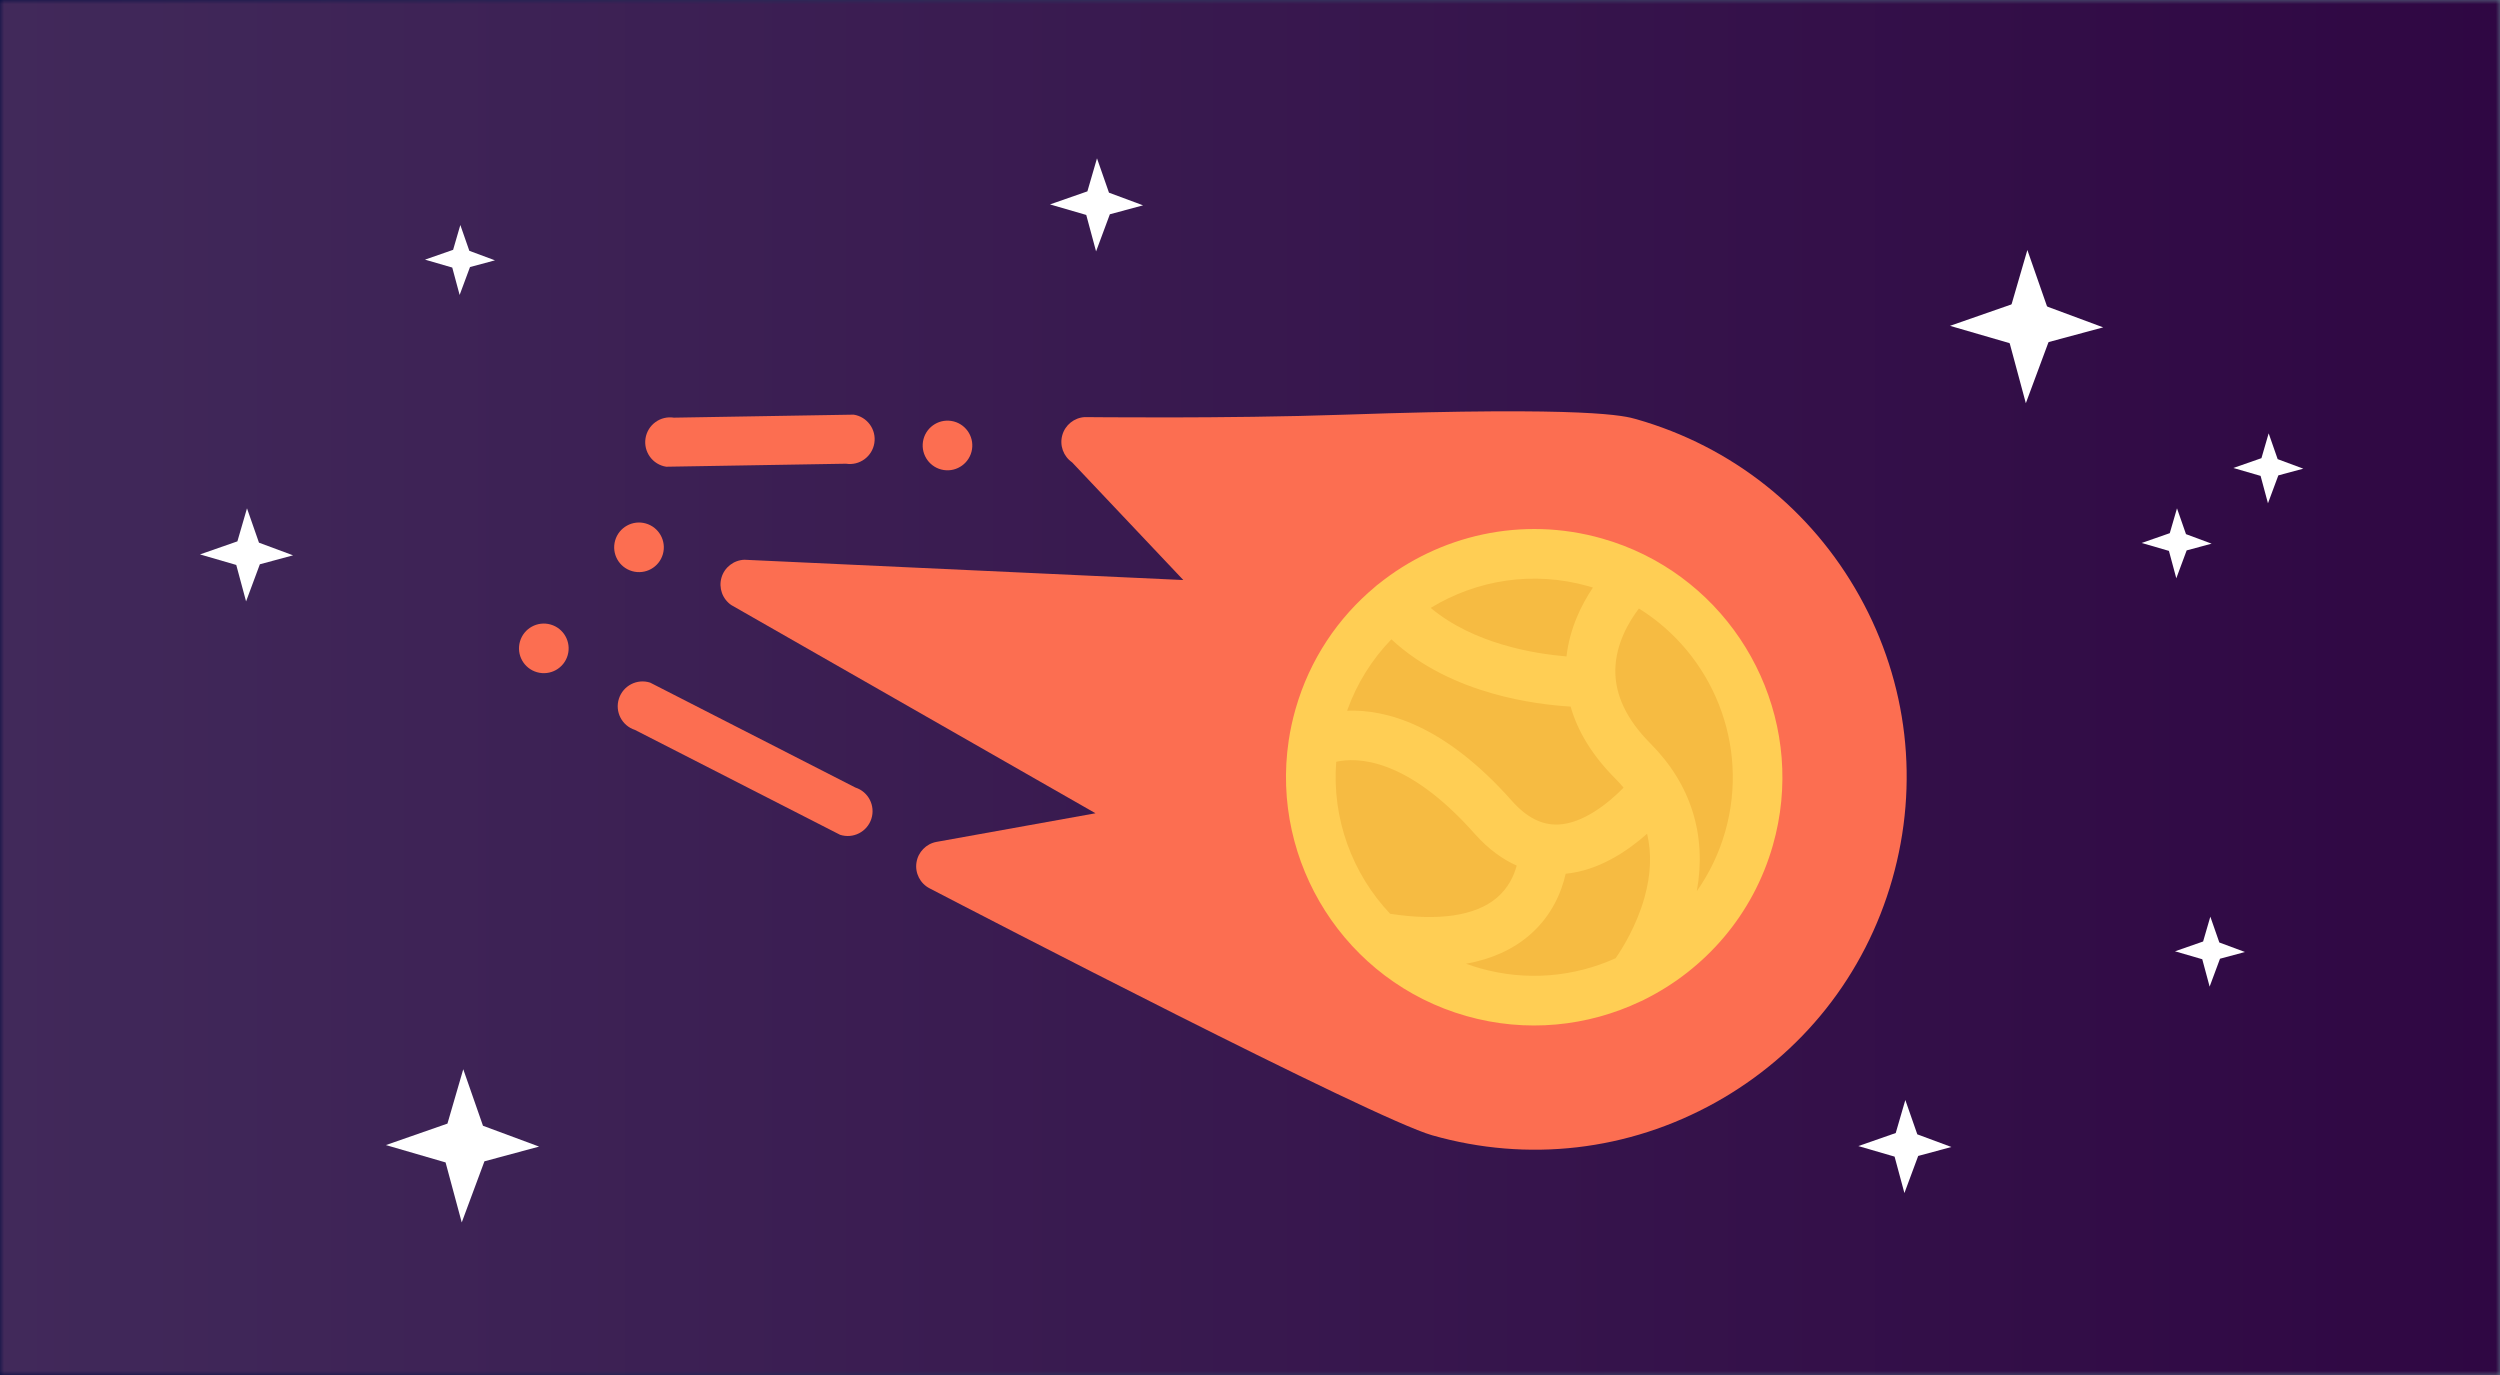 <svg width="300" height="165" viewBox="0 0 300 165" fill="none" xmlns="http://www.w3.org/2000/svg">
<rect x="0" y="0" width="300" height="165" fill="#808080" stroke="none"/>
<rect width="300" height="165" fill="url(#paint0_linear)"/>
<mask id="mask0" mask-type="alpha" maskUnits="userSpaceOnUse" x="0" y="0" width="300" height="165">
<rect width="300" height="165" fill="#C4C4C4"/>
</mask>
<g mask="url(#mask0)">
<rect width="300" height="165" fill="url(#paint1_linear)"/>
<path d="M57.957 135.091L55.591 128.308L53.694 134.832L46.308 137.409L53.469 139.491L55.409 146.692L58.132 139.358L64.692 137.591L57.957 135.091Z" fill="white"/>
<path d="M243.283 30L246.501 39.225L243.101 48.384L240.618 39.166L243.283 30Z" fill="white"/>
<path d="M234 39.101L243.225 35.883L252.384 39.283L243.166 41.766L234 39.101Z" fill="white"/>
<path d="M230.077 136.121L228.639 132L227.487 135.963L223 137.529L227.35 138.794L228.529 143.168L230.183 138.713L234.168 137.639L230.077 136.121Z" fill="white"/>
<path d="M133.077 23.121L131.639 19L130.487 22.963L126 24.529L130.35 25.794L131.529 30.168L133.183 25.713L137.168 24.64L133.077 23.121Z" fill="white"/>
<path d="M31.077 65.121L29.639 61L28.487 64.963L24 66.529L28.351 67.794L29.529 72.168L31.183 67.713L35.168 66.639L31.077 65.121Z" fill="white"/>
<path d="M56.32 30.098L55.24 27L54.373 29.98L51 31.157L54.271 32.107L55.156 35.396L56.4 32.047L59.396 31.24L56.32 30.098Z" fill="white"/>
<path d="M266.32 113.098L265.24 110L264.373 112.98L261 114.156L264.271 115.107L265.156 118.396L266.4 115.047L269.396 114.24L266.32 113.098Z" fill="white"/>
<path d="M273.32 55.098L272.239 52L271.373 54.98L268 56.157L271.271 57.107L272.156 60.396L273.4 57.047L276.396 56.24L273.32 55.098Z" fill="white"/>
<path d="M262.32 64.098L261.239 61L260.373 63.98L257 65.156L260.271 66.107L261.156 69.396L262.4 66.047L265.396 65.24L262.32 64.098Z" fill="white"/>
<path d="M223.146 71.541C217.339 61.112 207.824 53.569 196.347 50.299C194.996 49.914 190.893 48.745 161.331 49.762C146.916 50.26 130.306 50.045 130.17 50.052C128.9 50.126 127.815 51.001 127.474 52.224C127.131 53.451 127.605 54.757 128.651 55.481L142 69.604L89.321 67.17C88.038 67.222 86.932 68.086 86.576 69.319C86.221 70.551 86.692 71.876 87.75 72.604L131.46 97.592L112.394 101.024C111.139 101.247 110.166 102.249 109.975 103.511C109.783 104.772 110.416 106.014 111.547 106.599C116.977 109.426 164.807 134.225 171.86 136.234C183.337 139.505 195.398 138.114 205.83 132.312C216.258 126.509 223.802 116.99 227.072 105.511C230.342 94.035 228.949 81.969 223.146 71.541Z" fill="#FC6E51"/>
<path d="M209.885 100.614C205.828 114.853 190.996 123.104 176.758 119.047C162.521 114.99 154.265 100.161 158.323 85.922C162.38 71.684 177.212 63.429 191.45 67.486C205.688 71.543 213.942 86.376 209.885 100.614Z" fill="#F6BB42"/>
<path d="M212.747 101.429C216.745 87.397 209.943 72.801 197.294 66.561C197.287 66.554 197.27 66.549 197.258 66.542C195.683 65.766 194.015 65.123 192.265 64.625C182.614 61.875 172.696 64.234 165.413 70.089C165.353 70.131 165.294 70.173 165.235 70.22C165.164 70.277 165.097 70.34 165.031 70.402C160.581 74.102 157.161 79.13 155.459 85.105C155.104 86.352 154.834 87.602 154.647 88.846C154.644 88.863 154.642 88.881 154.641 88.89C152.466 103.459 161.405 117.775 175.94 121.917C183.166 123.976 190.547 123.166 196.853 120.172C197.027 120.104 197.199 120.026 197.363 119.928C204.602 116.319 210.361 109.803 212.747 101.429ZM207.023 99.799C206.275 102.423 205.107 104.821 203.619 106.938C204.826 100.202 202.923 94.112 198.038 89.203C195.194 86.351 193.783 83.373 193.84 80.354C193.899 77.249 195.464 74.606 196.669 73.021C205.478 78.489 210.003 89.342 207.023 99.799ZM186.964 98.944C184.997 99.018 183.181 98.083 181.406 96.081C173.265 86.899 166.236 85.105 161.652 85.287C162.822 81.995 164.658 79.102 166.965 76.72C170.577 80.076 175.01 82.052 179.084 83.213C182.823 84.278 186.258 84.658 188.475 84.791C189.333 87.812 191.116 90.697 193.818 93.409C194.178 93.77 194.516 94.143 194.831 94.519C192.981 96.41 189.95 98.832 186.964 98.944ZM190.633 70.352C190.805 70.401 190.976 70.455 191.152 70.505C189.78 72.55 188.362 75.394 187.98 78.774C184.028 78.442 176.812 77.239 171.683 72.947C177.17 69.597 183.979 68.456 190.633 70.352ZM160.346 91.413C162.789 90.866 168.811 90.858 176.948 100.037C178.642 101.944 180.373 103.145 182.003 103.872C181.689 105.053 181.018 106.55 179.607 107.745C177.05 109.902 172.646 110.552 166.818 109.654C162.267 104.846 159.815 98.231 160.346 91.413ZM175.916 115.649C178.966 115.103 181.515 113.96 183.548 112.207C186.241 109.889 187.391 107.014 187.881 104.849C191.837 104.47 195.284 102.149 197.652 100.047C198.209 102.393 198.109 104.941 197.348 107.673C196.391 111.112 194.647 113.873 193.876 114.987C188.92 117.222 183.193 117.786 177.574 116.185C177.011 116.024 176.456 115.839 175.916 115.649Z" fill="#FFCE54"/>
<path d="M114.161 50.513C112.536 50.258 111.012 51.37 110.757 52.995C110.502 54.62 111.612 56.146 113.237 56.401C114.862 56.656 116.386 55.544 116.641 53.919C116.896 52.293 115.786 50.768 114.161 50.513Z" fill="#FC6E51"/>
<path d="M62.394 76.988C61.942 78.574 62.86 80.215 64.442 80.666C66.024 81.116 67.672 80.207 68.124 78.621C68.573 77.043 67.655 75.393 66.073 74.942C64.491 74.491 62.843 75.41 62.394 76.988Z" fill="#FC6E51"/>
<path d="M73.816 64.862C73.364 66.448 74.282 68.089 75.864 68.54C77.446 68.99 79.094 68.081 79.546 66.495C79.995 64.917 79.077 63.267 77.495 62.816C75.913 62.365 74.265 63.284 73.816 64.862Z" fill="#FC6E51"/>
<path d="M79.942 56.007L101.518 55.646C103.143 55.901 104.667 54.789 104.922 53.164C105.177 51.539 104.067 50.013 102.442 49.758L80.866 50.119C79.241 49.864 77.717 50.976 77.462 52.601C77.207 54.227 78.317 55.752 79.942 56.007Z" fill="#FC6E51"/>
<path d="M102.647 94.505L78.022 81.916C76.457 81.41 74.777 82.27 74.27 83.84C73.765 85.401 74.622 87.081 76.187 87.587L100.813 100.176C102.378 100.682 104.057 99.822 104.562 98.261C105.07 96.691 104.212 95.011 102.647 94.505Z" fill="#FC6E51"/>
</g>
<defs>
<linearGradient id="paint0_linear" x1="0" y1="82.5" x2="300" y2="82.5" gradientUnits="userSpaceOnUse">
<stop stop-color="#000C40"/>
<stop offset="1" stop-color="#607D8B"/>
</linearGradient>
<linearGradient id="paint1_linear" x1="0" y1="82.5" x2="300" y2="82.5" gradientUnits="userSpaceOnUse">
<stop stop-color="#41295A"/>
<stop offset="1" stop-color="#2F0743"/>
</linearGradient>
</defs>
</svg>
